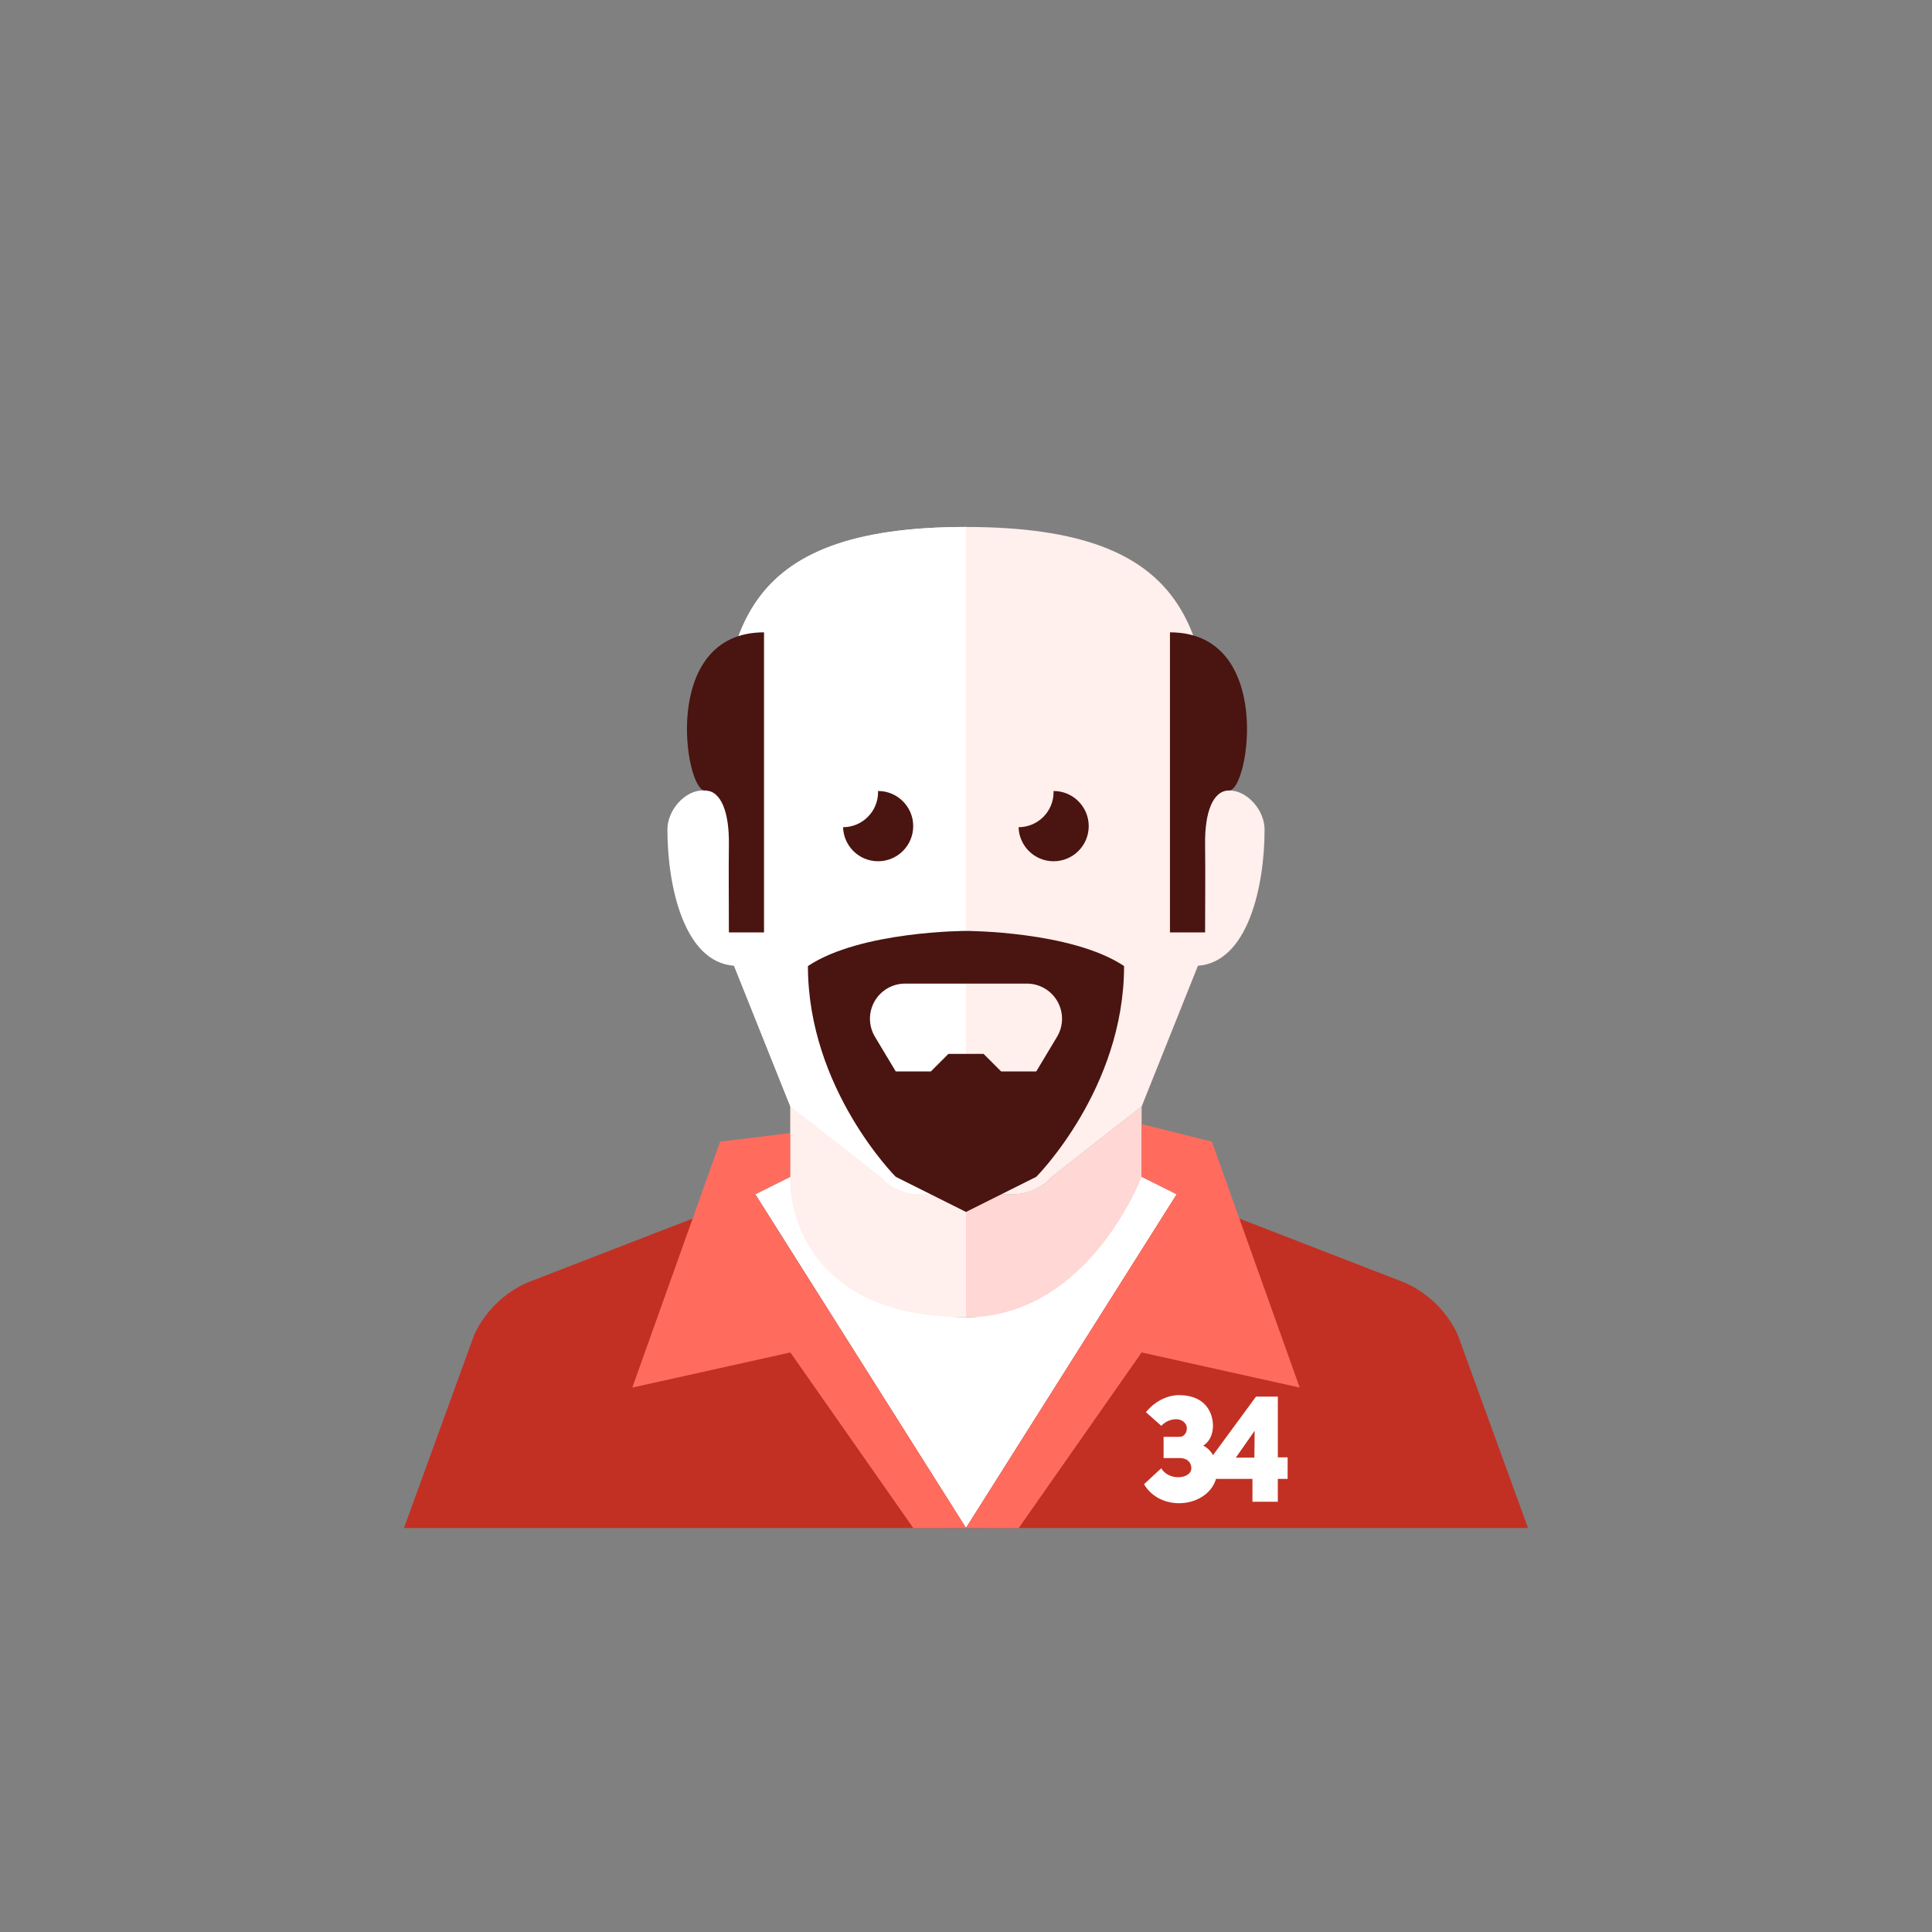 <?xml version="1.0" encoding="iso-8859-1"?>
<!-- Generator: Adobe Illustrator 17.1.0, SVG Export Plug-In . SVG Version: 6.00 Build 0)  -->
<!DOCTYPE svg PUBLIC "-//W3C//DTD SVG 1.0//EN" "http://www.w3.org/TR/2001/REC-SVG-20010904/DTD/svg10.dtd">
<svg version="1.0" xmlns="http://www.w3.org/2000/svg" xmlns:xlink="http://www.w3.org/1999/xlink" x="0px" y="0px" width="110px"
	 height="110px" viewBox="0 0 110 110" style="enable-background:new 0 0 110 110;" xml:space="preserve">
<rect x="0" y="0" width="110" height="110" fill="#808080" stroke="none"/>
<g id="Artboard" style="display:none;">
	<rect x="-680.5" y="-28.5" style="display:inline;fill:#808080;stroke:#000000;stroke-miterlimit:10;" width="1323" height="294"/>
</g>
<g id="R-Multicolor" style="display:none;">
	<g style="display:inline;">
		<circle style="fill:#FABC3D;" cx="55" cy="55" r="55"/>
	</g>
	<g style="display:inline;">
		<path style="fill:#F7B4B4;" d="M57.655,67.997H55h-2.655c-0.856,0-1.671-0.365-2.24-1.004L45,62.997v4.5c0,0,0,7.5,10,7.5
			s10-7.5,10-7.5v-4.5l-5.105,3.996C59.326,67.632,58.511,67.997,57.655,67.997z"/>
		<path style="fill:#FBC8C8;" d="M50.105,66.993L45,62.997v4.5c0,0,0,7.5,10,7.5v-7h-2.655
			C51.489,67.997,50.674,67.632,50.105,66.993z"/>
		<path style="fill:#FBC8C8;" d="M72,47.228c0-1.111-1-2.222-2-2.222c-0.421,0-0.737,0.101-1,0.241c0-9.14-0.911-15.244-14-15.244
			c-12.976,0-13.982,6-14,15V53l4,10l5.105,3.996C50.674,67.635,51.489,68,52.345,68H55h2.655c0.856,0,1.671-0.365,2.24-1.004L65,63
			l3.206-8.013C71.042,54.783,72,50.482,72,47.228z"/>
		<path style="fill:#FBD7D7;" d="M41,45.247c-0.263-0.14-0.579-0.241-1-0.241c-1,0-2,1.111-2,2.222c0,3.254,0.958,7.555,3.794,7.759
			L45,63l5.105,3.996C50.674,67.635,51.489,68,52.345,68H55V30.003C41.915,30.003,41,36.103,41,45.247z"/>
		<g>
			<path style="fill:#FFFFFF;" d="M67,68l-2-1c0,0-3,8.003-10,8.003S45,67,45,67l-2,1l12,19.003L67,68z"/>
		</g>
		<g>
			<path style="fill:#F37A10;" d="M30.043,73.017C28.698,73.606,27.615,74.667,27,76l-4,11h32L43,68L30.043,73.017z"/>
			<path style="fill:#F37A10;" d="M83,76c-0.615-1.333-1.698-2.394-3.043-2.983L67,68L55,87h32L83,76z"/>
		</g>
		<g>
			<path style="fill:#3E3E3F;" d="M51.994,47.036c0-1.104-0.896-2-2-2c-0.002,0-0.004,0-0.006,0
				c0.001,0.021,0.006,0.041,0.006,0.062c0,1.103-0.892,1.996-1.994,2c0.033,1.075,0.91,1.938,1.994,1.938
				C51.098,49.036,51.994,48.141,51.994,47.036z"/>
		</g>
		<g>
			<path style="fill:#3E3E3F;" d="M61.987,47.036c0-1.104-0.896-2-2-2c-0.002,0-0.004,0-0.006,0
				c0.001,0.021,0.006,0.041,0.006,0.062c0,1.103-0.892,1.996-1.994,2c0.033,1.075,0.91,1.938,1.994,1.938
				C61.092,49.036,61.987,48.141,61.987,47.036z"/>
		</g>
		<g>
			<polygon style="fill:#F99134;" points="45,67.003 43,68 55,87 52,87.003 45,77.003 36,79.003 41,65.003 45,64.509 			"/>
		</g>
		<g>
			<polygon style="fill:#F99134;" points="65,67.003 67,68 55,87 58,87.003 65,77.003 74,79.003 69,65.003 65,64.003 			"/>
		</g>
		<g>
			<path style="fill:#3E3E3F;" d="M55,53.003c0,0-6,0-9,2c0,7,5,12,5,12l4,2l4-2c0,0,5-5,5-12C61,53.003,55,53.003,55,53.003z
				 M57,61.003l-1-1h-1h-1l-1,1h-2l-1.183-1.971c-0.371-0.618-0.38-1.387-0.025-2.014s1.02-1.015,1.74-1.015H55h3.468
				c0.721,0,1.385,0.388,1.74,1.015s0.345,1.397-0.025,2.014L59,61.003H57z"/>
		</g>
		<path style="fill:#FFFFFF;" d="M72.755,82.976v-3.458h-1.243l-2.447,3.329c-0.126-0.211-0.297-0.406-0.557-0.54
			c0.608-0.38,0.659-1.234,0.422-1.826c-0.321-0.794-1.065-1.048-1.8-1.048c-0.676,0-1.395,0.363-1.885,0.972l0.879,0.778
			c0.372-0.423,1.107-0.533,1.378-0.11c0.169,0.254,0.034,0.735-0.354,0.735h-0.896v1.209h0.93c0.432,0,0.651,0.271,0.651,0.575
			c0,0.321-0.347,0.516-0.752,0.516c-0.355,0-0.744-0.152-0.964-0.508l-0.98,0.905c0.448,0.752,1.234,1.082,2.003,1.082
			c0.934,0,1.843-0.517,2.097-1.386h2.074v1.302h1.445v-1.302h0.558v-1.226H72.755z M71.419,82.992h-1.057l1.074-1.53L71.419,82.992
			z"/>
		<g>
			<path style="fill:#3E3E3F;" d="M43.5,36.003v17.083h-2c0-1.976-0.021-3.28,0-5.02c0.021-1.783-0.426-3.063-1.375-3.063
				C39,45.003,37.567,36.003,43.5,36.003z"/>
		</g>
		<g>
			<path style="fill:#3E3E3F;" d="M66.613,36.003v17.083h2c0-1.976,0.021-3.28,0-5.02c-0.021-1.783,0.426-3.063,1.375-3.063
				C71.113,45.003,72.546,36.003,66.613,36.003z"/>
		</g>
	</g>
</g>
<g id="Multicolor" style="display:none;">
	<g style="display:inline;">
		<path style="fill:#F7B4B4;" d="M57.655,67.997H55h-2.655c-0.856,0-1.671-0.365-2.24-1.004L45,62.997v4.5c0,0,0,7.5,10,7.5
			s10-7.5,10-7.5v-4.5l-5.105,3.996C59.326,67.632,58.511,67.997,57.655,67.997z"/>
		<path style="fill:#FBC8C8;" d="M50.105,66.993L45,62.997v4.5c0,0,0,7.5,10,7.5v-7h-2.655
			C51.489,67.997,50.674,67.632,50.105,66.993z"/>
		<path style="fill:#FBC8C8;" d="M72,47.228c0-1.111-1-2.222-2-2.222c-0.421,0-0.737,0.101-1,0.241c0-9.14-0.911-15.244-14-15.244
			c-12.976,0-13.982,6-14,15V53l4,10l5.105,3.996C50.674,67.635,51.489,68,52.345,68H55h2.655c0.856,0,1.671-0.365,2.24-1.004L65,63
			l3.206-8.013C71.042,54.783,72,50.482,72,47.228z"/>
		<path style="fill:#FBD7D7;" d="M41,45.247c-0.263-0.14-0.579-0.241-1-0.241c-1,0-2,1.111-2,2.222c0,3.254,0.958,7.555,3.794,7.759
			L45,63l5.105,3.996C50.674,67.635,51.489,68,52.345,68H55V30.003C41.915,30.003,41,36.103,41,45.247z"/>
		<g>
			<path style="fill:#FFFFFF;" d="M67,68l-2-1c0,0-3,8.003-10,8.003S45,67,45,67l-2,1l12,19.003L67,68z"/>
		</g>
		<g>
			<path style="fill:#F37A10;" d="M30.043,73.017C28.698,73.606,27.615,74.667,27,76l-4,11h32L43,68L30.043,73.017z"/>
			<path style="fill:#F37A10;" d="M83,76c-0.615-1.333-1.698-2.394-3.043-2.983L67,68L55,87h32L83,76z"/>
		</g>
		<g>
			<path style="fill:#3E3E3F;" d="M51.994,47.036c0-1.104-0.896-2-2-2c-0.002,0-0.004,0-0.006,0
				c0.001,0.021,0.006,0.041,0.006,0.062c0,1.103-0.892,1.996-1.994,2c0.033,1.075,0.91,1.938,1.994,1.938
				C51.098,49.036,51.994,48.141,51.994,47.036z"/>
		</g>
		<g>
			<path style="fill:#3E3E3F;" d="M61.987,47.036c0-1.104-0.896-2-2-2c-0.002,0-0.004,0-0.006,0
				c0.001,0.021,0.006,0.041,0.006,0.062c0,1.103-0.892,1.996-1.994,2c0.033,1.075,0.91,1.938,1.994,1.938
				C61.092,49.036,61.987,48.141,61.987,47.036z"/>
		</g>
		<g>
			<polygon style="fill:#F99134;" points="45,67.003 43,68 55,87 52,87.003 45,77.003 36,79.003 41,65.003 45,64.509 			"/>
		</g>
		<g>
			<polygon style="fill:#F99134;" points="65,67.003 67,68 55,87 58,87.003 65,77.003 74,79.003 69,65.003 65,64.003 			"/>
		</g>
		<g>
			<path style="fill:#3E3E3F;" d="M55,53.003c0,0-6,0-9,2c0,7,5,12,5,12l4,2l4-2c0,0,5-5,5-12C61,53.003,55,53.003,55,53.003z
				 M57,61.003l-1-1h-1h-1l-1,1h-2l-1.183-1.971c-0.371-0.618-0.38-1.387-0.025-2.014s1.02-1.015,1.74-1.015H55h3.468
				c0.721,0,1.385,0.388,1.74,1.015s0.345,1.397-0.025,2.014L59,61.003H57z"/>
		</g>
		<path style="fill:#FFFFFF;" d="M72.755,82.976v-3.458h-1.243l-2.447,3.329c-0.126-0.211-0.297-0.406-0.557-0.54
			c0.608-0.38,0.659-1.234,0.422-1.826c-0.321-0.794-1.065-1.048-1.8-1.048c-0.676,0-1.395,0.363-1.885,0.972l0.879,0.778
			c0.372-0.423,1.107-0.533,1.378-0.11c0.169,0.254,0.034,0.735-0.354,0.735h-0.896v1.209h0.93c0.432,0,0.651,0.271,0.651,0.575
			c0,0.321-0.347,0.516-0.752,0.516c-0.355,0-0.744-0.152-0.964-0.508l-0.98,0.905c0.448,0.752,1.234,1.082,2.003,1.082
			c0.934,0,1.843-0.517,2.097-1.386h2.074v1.302h1.445v-1.302h0.558v-1.226H72.755z M71.419,82.992h-1.057l1.074-1.53L71.419,82.992
			z"/>
		<g>
			<path style="fill:#3E3E3F;" d="M43.5,36.003v17.083h-2c0-1.976-0.021-3.28,0-5.02c0.021-1.783-0.426-3.063-1.375-3.063
				C39,45.003,37.567,36.003,43.5,36.003z"/>
		</g>
		<g>
			<path style="fill:#3E3E3F;" d="M66.613,36.003v17.083h2c0-1.976,0.021-3.28,0-5.02c-0.021-1.783,0.426-3.063,1.375-3.063
				C71.113,45.003,72.546,36.003,66.613,36.003z"/>
		</g>
	</g>
</g>
<g id="Blue" style="display:none;">
	<g style="display:inline;">
		<path style="fill:#BBE7F2;" d="M57.655,67.997H55h-2.655c-0.856,0-1.671-0.365-2.24-1.004L45,62.997v4.5c0,0,0,7.5,10,7.5
			s10-7.5,10-7.5v-4.5l-5.106,3.996C59.326,67.632,58.511,67.997,57.655,67.997z"/>
		<g>
			<path style="fill:#FFFFFF;" d="M67,68l-2-1c0,0-3,8.003-10,8.003S45,67,45,67l-2,1l12,19.003L67,68z"/>
		</g>
		<g>
			<path style="fill:#0081A1;" d="M30.042,73.018C28.698,73.606,27.615,74.667,27,76l-4,11h32L43,68L30.042,73.018z"/>
			<path style="fill:#0081A1;" d="M83,76c-0.615-1.333-1.698-2.394-3.044-2.982L67,68L55,87h32L83,76z"/>
		</g>
		<g>
			<polygon style="fill:#00B7E5;" points="45,67.003 43,68 55,87 52,87.003 45,77.003 36,79.003 41,65.003 45,64.509 			"/>
		</g>
		<g>
			<polygon style="fill:#00B7E5;" points="65,67.003 67,68 55,87 58,87.003 65,77.003 74,79.003 69,65.003 65,64.003 			"/>
		</g>
		<path style="fill:#E1F5FA;" d="M50.105,66.993L45,62.997v4.5c0,0,0,7.5,10,7.5v-7h-2.655
			C51.489,67.997,50.674,67.632,50.105,66.993z"/>
		<path style="fill:#E1F5FA;" d="M72,47.228c0-1.11-1-2.222-2-2.222c-0.421,0-0.737,0.101-1,0.241c0-9.14-0.912-15.244-14-15.244
			c-12.976,0-13.982,6-14,15V53l4,10l5.105,3.996C50.674,67.635,51.489,68,52.345,68H55h2.655c0.856,0,1.671-0.365,2.24-1.004L65,63
			l3.206-8.014C71.041,54.783,72,50.482,72,47.228z"/>
		<path style="fill:#FFFFFF;" d="M41,45.247c-0.263-0.14-0.579-0.241-1-0.241c-1,0-2,1.111-2,2.222c0,3.254,0.958,7.556,3.794,7.759
			L45,63l5.105,3.996C50.674,67.635,51.489,68,52.345,68H55V30.003C41.915,30.003,41,36.103,41,45.247z"/>
		<g>
			<path style="fill:#0C333D;" d="M51.994,47.036c0-1.104-0.896-2-2-2c-0.002,0-0.004,0.001-0.006,0.001
				c0.001,0.021,0.006,0.041,0.006,0.061c0,1.103-0.892,1.996-1.994,2c0.033,1.075,0.91,1.938,1.994,1.938
				C51.098,49.036,51.994,48.141,51.994,47.036z"/>
		</g>
		<g>
			<path style="fill:#0C333D;" d="M61.987,47.036c0-1.104-0.896-2-2-2c-0.002,0-0.004,0.001-0.006,0.001
				c0.001,0.021,0.006,0.041,0.006,0.061c0,1.103-0.892,1.996-1.994,2c0.033,1.075,0.91,1.938,1.994,1.938
				C61.092,49.036,61.987,48.141,61.987,47.036z"/>
		</g>
		<g>
			<path style="fill:#0C333D;" d="M55,53.003c0,0-6,0-9,2c0,7,5,12,5,12l4,2l4-2c0,0,5-5,5-12C61,53.003,55,53.003,55,53.003z
				 M57,61.003l-1-1h-1h-1l-1,1h-2l-1.183-1.971c-0.371-0.618-0.381-1.388-0.026-2.015c0.355-0.627,1.021-1.015,1.741-1.015H55
				h3.468c0.72,0,1.385,0.388,1.74,1.015c0.355,0.627,0.346,1.397-0.025,2.015L59,61.003H57z"/>
		</g>
		<path style="fill:#FFFFFF;" d="M72.755,82.976v-3.458h-1.243l-2.447,3.329c-0.126-0.211-0.297-0.406-0.557-0.54
			c0.608-0.38,0.659-1.234,0.422-1.826c-0.321-0.795-1.065-1.048-1.8-1.048c-0.676,0-1.395,0.363-1.885,0.972l0.878,0.778
			c0.373-0.423,1.108-0.533,1.379-0.11c0.169,0.254,0.034,0.735-0.354,0.735H66.25v1.209h0.93c0.432,0,0.651,0.271,0.651,0.575
			c0,0.321-0.346,0.516-0.752,0.516c-0.355,0-0.744-0.152-0.964-0.508l-0.98,0.905c0.447,0.752,1.234,1.082,2.003,1.082
			c0.934,0,1.843-0.517,2.097-1.386h2.074v1.302h1.445v-1.302h0.558v-1.226H72.755z M71.419,82.992h-1.057l1.073-1.53L71.419,82.992
			z"/>
		<g>
			<path style="fill:#0C333D;" d="M43.5,36.003v17.084h-2c0-1.976-0.021-3.28,0-5.021c0.021-1.783-0.426-3.063-1.376-3.063
				C39,45.003,37.567,36.003,43.5,36.003z"/>
		</g>
		<g>
			<path style="fill:#0C333D;" d="M66.613,36.003v17.084h2c0-1.976,0.021-3.28,0-5.021c-0.022-1.783,0.426-3.063,1.375-3.063
				C71.113,45.003,72.546,36.003,66.613,36.003z"/>
		</g>
	</g>
</g>
<g id="R-Blue" style="display:none;">
	<g style="display:inline;">
		<circle style="fill:#81D2EB;" cx="55" cy="55" r="55"/>
	</g>
	<g style="display:inline;">
		<path style="fill:#BBE7F2;" d="M57.655,67.997H55h-2.655c-0.856,0-1.671-0.365-2.24-1.004L45,62.997v4.5c0,0,0,7.5,10,7.5
			s10-7.5,10-7.5v-4.5l-5.106,3.996C59.326,67.632,58.511,67.997,57.655,67.997z"/>
		<g>
			<path style="fill:#FFFFFF;" d="M67,68l-2-1c0,0-3,8.003-10,8.003S45,67,45,67l-2,1l12,19.003L67,68z"/>
		</g>
		<g>
			<path style="fill:#0081A1;" d="M30.042,73.018C28.698,73.606,27.615,74.667,27,76l-4,11h32L43,68L30.042,73.018z"/>
			<path style="fill:#0081A1;" d="M83,76c-0.615-1.333-1.698-2.394-3.044-2.982L67,68L55,87h32L83,76z"/>
		</g>
		<g>
			<polygon style="fill:#00B7E5;" points="45,67.003 43,68 55,87 52,87.003 45,77.003 36,79.003 41,65.003 45,64.509 			"/>
		</g>
		<g>
			<polygon style="fill:#00B7E5;" points="65,67.003 67,68 55,87 58,87.003 65,77.003 74,79.003 69,65.003 65,64.003 			"/>
		</g>
		<path style="fill:#E1F5FA;" d="M50.105,66.993L45,62.997v4.5c0,0,0,7.5,10,7.5v-7h-2.655
			C51.489,67.997,50.674,67.632,50.105,66.993z"/>
		<path style="fill:#E1F5FA;" d="M72,47.228c0-1.11-1-2.222-2-2.222c-0.421,0-0.737,0.101-1,0.241c0-9.14-0.912-15.244-14-15.244
			c-12.976,0-13.982,6-14,15V53l4,10l5.105,3.996C50.674,67.635,51.489,68,52.345,68H55h2.655c0.856,0,1.671-0.365,2.24-1.004L65,63
			l3.206-8.014C71.041,54.783,72,50.482,72,47.228z"/>
		<path style="fill:#FFFFFF;" d="M41,45.247c-0.263-0.14-0.579-0.241-1-0.241c-1,0-2,1.111-2,2.222c0,3.254,0.958,7.556,3.794,7.759
			L45,63l5.105,3.996C50.674,67.635,51.489,68,52.345,68H55V30.003C41.915,30.003,41,36.103,41,45.247z"/>
		<g>
			<path style="fill:#0C333D;" d="M51.994,47.036c0-1.104-0.896-2-2-2c-0.002,0-0.004,0.001-0.006,0.001
				c0.001,0.021,0.006,0.041,0.006,0.061c0,1.103-0.892,1.996-1.994,2c0.033,1.075,0.91,1.938,1.994,1.938
				C51.098,49.036,51.994,48.141,51.994,47.036z"/>
		</g>
		<g>
			<path style="fill:#0C333D;" d="M61.987,47.036c0-1.104-0.896-2-2-2c-0.002,0-0.004,0.001-0.006,0.001
				c0.001,0.021,0.006,0.041,0.006,0.061c0,1.103-0.892,1.996-1.994,2c0.033,1.075,0.91,1.938,1.994,1.938
				C61.092,49.036,61.987,48.141,61.987,47.036z"/>
		</g>
		<g>
			<path style="fill:#0C333D;" d="M55,53.003c0,0-6,0-9,2c0,7,5,12,5,12l4,2l4-2c0,0,5-5,5-12C61,53.003,55,53.003,55,53.003z
				 M57,61.003l-1-1h-1h-1l-1,1h-2l-1.183-1.971c-0.371-0.618-0.381-1.388-0.026-2.015c0.355-0.627,1.021-1.015,1.741-1.015H55
				h3.468c0.72,0,1.385,0.388,1.74,1.015c0.355,0.627,0.346,1.397-0.025,2.015L59,61.003H57z"/>
		</g>
		<path style="fill:#FFFFFF;" d="M72.755,82.976v-3.458h-1.243l-2.447,3.329c-0.126-0.211-0.297-0.406-0.557-0.54
			c0.608-0.38,0.659-1.234,0.422-1.826c-0.321-0.795-1.065-1.048-1.8-1.048c-0.676,0-1.395,0.363-1.885,0.972l0.878,0.778
			c0.373-0.423,1.108-0.533,1.379-0.11c0.169,0.254,0.034,0.735-0.354,0.735H66.25v1.209h0.93c0.432,0,0.651,0.271,0.651,0.575
			c0,0.321-0.346,0.516-0.752,0.516c-0.355,0-0.744-0.152-0.964-0.508l-0.98,0.905c0.447,0.752,1.234,1.082,2.003,1.082
			c0.934,0,1.843-0.517,2.097-1.386h2.074v1.302h1.445v-1.302h0.558v-1.226H72.755z M71.419,82.992h-1.057l1.073-1.53L71.419,82.992
			z"/>
		<g>
			<path style="fill:#0C333D;" d="M43.5,36.003v17.084h-2c0-1.976-0.021-3.28,0-5.021c0.021-1.783-0.426-3.063-1.376-3.063
				C39,45.003,37.567,36.003,43.5,36.003z"/>
		</g>
		<g>
			<path style="fill:#0C333D;" d="M66.613,36.003v17.084h2c0-1.976,0.021-3.28,0-5.021c-0.022-1.783,0.426-3.063,1.375-3.063
				C71.113,45.003,72.546,36.003,66.613,36.003z"/>
		</g>
	</g>
</g>
<g id="Green" style="display:none;">
	<g style="display:inline;">
		<path style="fill:#AAF0E9;" d="M57.655,67.997H55h-2.655c-0.856,0-1.671-0.365-2.24-1.004L45,62.997v4.5c0,0,0,7.5,10,7.5
			s10-7.5,10-7.5v-4.5l-5.106,3.996C59.326,67.632,58.511,67.997,57.655,67.997z"/>
		<g>
			<path style="fill:#FFFFFF;" d="M67,68l-2-1c0,0-3,8.003-10,8.003S45,67,45,67l-2,1l12,19.003L67,68z"/>
		</g>
		<g>
			<path style="fill:#009687;" d="M30.042,73.018C28.698,73.606,27.615,74.667,27,76l-4,11h32L43,68L30.042,73.018z"/>
			<path style="fill:#009687;" d="M83,76c-0.615-1.333-1.698-2.394-3.044-2.982L67,68L55,87h32L83,76z"/>
		</g>
		<g>
			<polygon style="fill:#00D6C1;" points="45,67.003 43,68 55,87 52,87.003 45,77.003 36,79.003 41,65.003 45,64.509 			"/>
		</g>
		<g>
			<polygon style="fill:#00D6C1;" points="65,67.003 67,68 55,87 58,87.003 65,77.003 74,79.003 69,65.003 65,64.003 			"/>
		</g>
		<path style="fill:#D7FCF9;" d="M50.105,66.993L45,62.997v4.5c0,0,0,7.5,10,7.5v-7h-2.655
			C51.489,67.997,50.674,67.632,50.105,66.993z"/>
		<path style="fill:#D7FCF9;" d="M72,47.228c0-1.11-1-2.222-2-2.222c-0.421,0-0.737,0.101-1,0.241c0-9.14-0.912-15.244-14-15.244
			c-12.976,0-13.982,6-14,15V53l4,10l5.105,3.996C50.674,67.635,51.489,68,52.345,68H55h2.655c0.856,0,1.671-0.365,2.24-1.004L65,63
			l3.206-8.014C71.041,54.783,72,50.482,72,47.228z"/>
		<path style="fill:#FFFFFF;" d="M41,45.247c-0.263-0.14-0.579-0.241-1-0.241c-1,0-2,1.111-2,2.222c0,3.254,0.958,7.556,3.794,7.759
			L45,63l5.105,3.996C50.674,67.635,51.489,68,52.345,68H55V30.003C41.915,30.003,41,36.103,41,45.247z"/>
		<g>
			<path style="fill:#0A3631;" d="M51.994,47.036c0-1.104-0.896-2-2-2c-0.002,0-0.004,0.001-0.006,0.001
				c0.001,0.021,0.006,0.041,0.006,0.061c0,1.103-0.892,1.996-1.994,2c0.033,1.075,0.91,1.938,1.994,1.938
				C51.098,49.036,51.994,48.141,51.994,47.036z"/>
		</g>
		<g>
			<path style="fill:#0A3631;" d="M61.987,47.036c0-1.104-0.896-2-2-2c-0.002,0-0.004,0.001-0.006,0.001
				c0.001,0.021,0.006,0.041,0.006,0.061c0,1.103-0.892,1.996-1.994,2c0.033,1.075,0.91,1.938,1.994,1.938
				C61.092,49.036,61.987,48.141,61.987,47.036z"/>
		</g>
		<g>
			<path style="fill:#0A3631;" d="M55,53.003c0,0-6,0-9,2c0,7,5,12,5,12l4,2l4-2c0,0,5-5,5-12C61,53.003,55,53.003,55,53.003z
				 M57,61.003l-1-1h-1h-1l-1,1h-2l-1.183-1.971c-0.371-0.618-0.381-1.388-0.026-2.015c0.355-0.627,1.021-1.015,1.741-1.015H55
				h3.468c0.72,0,1.385,0.388,1.74,1.015c0.355,0.627,0.346,1.397-0.025,2.015L59,61.003H57z"/>
		</g>
		<path style="fill:#FFFFFF;" d="M72.755,82.976v-3.458h-1.243l-2.447,3.329c-0.126-0.211-0.297-0.406-0.557-0.54
			c0.608-0.38,0.659-1.234,0.422-1.826c-0.321-0.795-1.065-1.048-1.8-1.048c-0.676,0-1.395,0.363-1.885,0.972l0.878,0.778
			c0.373-0.423,1.108-0.533,1.379-0.11c0.169,0.254,0.034,0.735-0.354,0.735H66.25v1.209h0.93c0.432,0,0.651,0.271,0.651,0.575
			c0,0.321-0.346,0.516-0.752,0.516c-0.355,0-0.744-0.152-0.964-0.508l-0.98,0.905c0.447,0.752,1.234,1.082,2.003,1.082
			c0.934,0,1.843-0.517,2.097-1.386h2.074v1.302h1.445v-1.302h0.558v-1.226H72.755z M71.419,82.992h-1.057l1.073-1.53L71.419,82.992
			z"/>
		<g>
			<path style="fill:#0A3631;" d="M43.5,36.003v17.084h-2c0-1.976-0.021-3.28,0-5.021c0.021-1.783-0.426-3.063-1.376-3.063
				C39,45.003,37.567,36.003,43.5,36.003z"/>
		</g>
		<g>
			<path style="fill:#0A3631;" d="M66.613,36.003v17.084h2c0-1.976,0.021-3.28,0-5.021c-0.022-1.783,0.426-3.063,1.375-3.063
				C71.113,45.003,72.546,36.003,66.613,36.003z"/>
		</g>
	</g>
</g>
<g id="R-Green" style="display:none;">
	<g style="display:inline;">
		<circle style="fill:#77E0C4;" cx="55" cy="55" r="55"/>
	</g>
	<g style="display:inline;">
		<path style="fill:#AAF0E9;" d="M57.655,67.997H55h-2.655c-0.856,0-1.671-0.365-2.24-1.004L45,62.997v4.5c0,0,0,7.5,10,7.5
			s10-7.5,10-7.5v-4.5l-5.106,3.996C59.326,67.632,58.511,67.997,57.655,67.997z"/>
		<g>
			<path style="fill:#FFFFFF;" d="M67,68l-2-1c0,0-3,8.003-10,8.003S45,67,45,67l-2,1l12,19.003L67,68z"/>
		</g>
		<g>
			<path style="fill:#009687;" d="M30.042,73.018C28.698,73.606,27.615,74.667,27,76l-4,11h32L43,68L30.042,73.018z"/>
			<path style="fill:#009687;" d="M83,76c-0.615-1.333-1.698-2.394-3.044-2.982L67,68L55,87h32L83,76z"/>
		</g>
		<g>
			<polygon style="fill:#00D6C1;" points="45,67.003 43,68 55,87 52,87.003 45,77.003 36,79.003 41,65.003 45,64.509 			"/>
		</g>
		<g>
			<polygon style="fill:#00D6C1;" points="65,67.003 67,68 55,87 58,87.003 65,77.003 74,79.003 69,65.003 65,64.003 			"/>
		</g>
		<path style="fill:#D7FCF9;" d="M50.105,66.993L45,62.997v4.5c0,0,0,7.5,10,7.5v-7h-2.655
			C51.489,67.997,50.674,67.632,50.105,66.993z"/>
		<path style="fill:#D7FCF9;" d="M72,47.228c0-1.11-1-2.222-2-2.222c-0.421,0-0.737,0.101-1,0.241c0-9.14-0.912-15.244-14-15.244
			c-12.976,0-13.982,6-14,15V53l4,10l5.105,3.996C50.674,67.635,51.489,68,52.345,68H55h2.655c0.856,0,1.671-0.365,2.24-1.004L65,63
			l3.206-8.014C71.041,54.783,72,50.482,72,47.228z"/>
		<path style="fill:#FFFFFF;" d="M41,45.247c-0.263-0.14-0.579-0.241-1-0.241c-1,0-2,1.111-2,2.222c0,3.254,0.958,7.556,3.794,7.759
			L45,63l5.105,3.996C50.674,67.635,51.489,68,52.345,68H55V30.003C41.915,30.003,41,36.103,41,45.247z"/>
		<g>
			<path style="fill:#0A3631;" d="M51.994,47.036c0-1.104-0.896-2-2-2c-0.002,0-0.004,0.001-0.006,0.001
				c0.001,0.021,0.006,0.041,0.006,0.061c0,1.103-0.892,1.996-1.994,2c0.033,1.075,0.91,1.938,1.994,1.938
				C51.098,49.036,51.994,48.141,51.994,47.036z"/>
		</g>
		<g>
			<path style="fill:#0A3631;" d="M61.987,47.036c0-1.104-0.896-2-2-2c-0.002,0-0.004,0.001-0.006,0.001
				c0.001,0.021,0.006,0.041,0.006,0.061c0,1.103-0.892,1.996-1.994,2c0.033,1.075,0.91,1.938,1.994,1.938
				C61.092,49.036,61.987,48.141,61.987,47.036z"/>
		</g>
		<g>
			<path style="fill:#0A3631;" d="M55,53.003c0,0-6,0-9,2c0,7,5,12,5,12l4,2l4-2c0,0,5-5,5-12C61,53.003,55,53.003,55,53.003z
				 M57,61.003l-1-1h-1h-1l-1,1h-2l-1.183-1.971c-0.371-0.618-0.381-1.388-0.026-2.015c0.355-0.627,1.021-1.015,1.741-1.015H55
				h3.468c0.72,0,1.385,0.388,1.74,1.015c0.355,0.627,0.346,1.397-0.025,2.015L59,61.003H57z"/>
		</g>
		<path style="fill:#FFFFFF;" d="M72.755,82.976v-3.458h-1.243l-2.447,3.329c-0.126-0.211-0.297-0.406-0.557-0.54
			c0.608-0.38,0.659-1.234,0.422-1.826c-0.321-0.795-1.065-1.048-1.8-1.048c-0.676,0-1.395,0.363-1.885,0.972l0.878,0.778
			c0.373-0.423,1.108-0.533,1.379-0.11c0.169,0.254,0.034,0.735-0.354,0.735H66.25v1.209h0.93c0.432,0,0.651,0.271,0.651,0.575
			c0,0.321-0.346,0.516-0.752,0.516c-0.355,0-0.744-0.152-0.964-0.508l-0.98,0.905c0.447,0.752,1.234,1.082,2.003,1.082
			c0.934,0,1.843-0.517,2.097-1.386h2.074v1.302h1.445v-1.302h0.558v-1.226H72.755z M71.419,82.992h-1.057l1.073-1.53L71.419,82.992
			z"/>
		<g>
			<path style="fill:#0A3631;" d="M43.5,36.003v17.084h-2c0-1.976-0.021-3.28,0-5.021c0.021-1.783-0.426-3.063-1.376-3.063
				C39,45.003,37.567,36.003,43.5,36.003z"/>
		</g>
		<g>
			<path style="fill:#0A3631;" d="M66.613,36.003v17.084h2c0-1.976,0.021-3.28,0-5.021c-0.022-1.783,0.426-3.063,1.375-3.063
				C71.113,45.003,72.546,36.003,66.613,36.003z"/>
		</g>
	</g>
</g>
<g id="Red">
	<g>
		<path style="fill:#FFD7D4;" d="M57.655,67.997H55h-2.655c-0.856,0-1.671-0.365-2.24-1.004L45,62.997v4.5c0,0,0,7.5,10,7.5
			s10-7.5,10-7.5v-4.5l-5.106,3.996C59.326,67.632,58.511,67.997,57.655,67.997z"/>
		<g>
			<path style="fill:#FFFFFF;" d="M67,68l-2-1c0,0-3,8.003-10,8.003S45,67,45,67l-2,1l12,19.003L67,68z"/>
		</g>
		<g>
			<path style="fill:#C23023;" d="M30.042,73.018C28.698,73.606,27.615,74.667,27,76l-4,11h32L43,68L30.042,73.018z"/>
			<path style="fill:#C23023;" d="M83,76c-0.615-1.333-1.698-2.394-3.044-2.982L67,68L55,87h32L83,76z"/>
		</g>
		<g>
			<polygon style="fill:#FF6C5E;" points="45,67.003 43,68 55,87 52,87.003 45,77.003 36,79.003 41,65.003 45,64.509 			"/>
		</g>
		<g>
			<polygon style="fill:#FF6C5E;" points="65,67.003 67,68 55,87 58,87.003 65,77.003 74,79.003 69,65.003 65,64.003 			"/>
		</g>
		<path style="fill:#FFEFED;" d="M50.105,66.993L45,62.997v4.5c0,0,0,7.5,10,7.5v-7h-2.655
			C51.489,67.997,50.674,67.632,50.105,66.993z"/>
		<path style="fill:#FFEFED;" d="M72,47.228c0-1.11-1-2.222-2-2.222c-0.421,0-0.737,0.101-1,0.241c0-9.14-0.912-15.244-14-15.244
			c-12.976,0-13.982,6-14,15V53l4,10l5.105,3.996C50.674,67.635,51.489,68,52.345,68H55h2.655c0.856,0,1.671-0.365,2.24-1.004L65,63
			l3.206-8.014C71.041,54.783,72,50.482,72,47.228z"/>
		<path style="fill:#FFFFFF;" d="M41,45.247c-0.263-0.14-0.579-0.241-1-0.241c-1,0-2,1.111-2,2.222c0,3.254,0.958,7.556,3.794,7.759
			L45,63l5.105,3.996C50.674,67.635,51.489,68,52.345,68H55V30.003C41.915,30.003,41,36.103,41,45.247z"/>
		<g>
			<path style="fill:#4A1410;" d="M51.994,47.036c0-1.104-0.896-2-2-2c-0.002,0-0.004,0.001-0.006,0.001
				c0.001,0.021,0.006,0.041,0.006,0.061c0,1.103-0.892,1.996-1.994,2c0.033,1.075,0.91,1.938,1.994,1.938
				C51.098,49.036,51.994,48.141,51.994,47.036z"/>
		</g>
		<g>
			<path style="fill:#4A1410;" d="M61.987,47.036c0-1.104-0.896-2-2-2c-0.002,0-0.004,0.001-0.006,0.001
				c0.001,0.021,0.006,0.041,0.006,0.061c0,1.103-0.892,1.996-1.994,2c0.033,1.075,0.91,1.938,1.994,1.938
				C61.092,49.036,61.987,48.141,61.987,47.036z"/>
		</g>
		<g>
			<path style="fill:#4A1410;" d="M55,53.003c0,0-6,0-9,2c0,7,5,12,5,12l4,2l4-2c0,0,5-5,5-12C61,53.003,55,53.003,55,53.003z
				 M57,61.003l-1-1h-1h-1l-1,1h-2l-1.183-1.971c-0.371-0.618-0.381-1.388-0.026-2.015c0.355-0.627,1.021-1.015,1.741-1.015H55
				h3.468c0.72,0,1.385,0.388,1.74,1.015c0.355,0.627,0.346,1.397-0.025,2.015L59,61.003H57z"/>
		</g>
		<path style="fill:#FFFFFF;" d="M72.755,82.976v-3.458h-1.243l-2.447,3.329c-0.126-0.211-0.297-0.406-0.557-0.54
			c0.608-0.38,0.659-1.234,0.422-1.826c-0.321-0.795-1.065-1.048-1.8-1.048c-0.676,0-1.395,0.363-1.885,0.972l0.878,0.778
			c0.373-0.423,1.108-0.533,1.379-0.11c0.169,0.254,0.034,0.735-0.354,0.735H66.25v1.209h0.93c0.432,0,0.651,0.271,0.651,0.575
			c0,0.321-0.346,0.516-0.752,0.516c-0.355,0-0.744-0.152-0.964-0.508l-0.98,0.905c0.447,0.752,1.234,1.082,2.003,1.082
			c0.934,0,1.843-0.517,2.097-1.386h2.074v1.302h1.445v-1.302h0.558v-1.226H72.755z M71.419,82.992h-1.057l1.073-1.53L71.419,82.992
			z"/>
		<g>
			<path style="fill:#4A1410;" d="M43.5,36.003v17.084h-2c0-1.976-0.021-3.28,0-5.021c0.021-1.783-0.426-3.063-1.376-3.063
				C39,45.003,37.567,36.003,43.5,36.003z"/>
		</g>
		<g>
			<path style="fill:#4A1410;" d="M66.613,36.003v17.084h2c0-1.976,0.021-3.28,0-5.021c-0.022-1.783,0.426-3.063,1.375-3.063
				C71.113,45.003,72.546,36.003,66.613,36.003z"/>
		</g>
	</g>
</g>
<g id="R-Red" style="display:none;">
	<g style="display:inline;">
		<circle style="fill:#FABBAF;" cx="55" cy="55" r="55"/>
	</g>
	<g style="display:inline;">
		<path style="fill:#FFD7D4;" d="M57.655,67.997H55h-2.655c-0.856,0-1.671-0.365-2.24-1.004L45,62.997v4.5c0,0,0,7.5,10,7.5
			s10-7.5,10-7.5v-4.5l-5.106,3.996C59.326,67.632,58.511,67.997,57.655,67.997z"/>
		<g>
			<path style="fill:#FFFFFF;" d="M67,68l-2-1c0,0-3,8.003-10,8.003S45,67,45,67l-2,1l12,19.003L67,68z"/>
		</g>
		<g>
			<path style="fill:#C23023;" d="M30.042,73.018C28.698,73.606,27.615,74.667,27,76l-4,11h32L43,68L30.042,73.018z"/>
			<path style="fill:#C23023;" d="M83,76c-0.615-1.333-1.698-2.394-3.044-2.982L67,68L55,87h32L83,76z"/>
		</g>
		<g>
			<polygon style="fill:#FF6C5E;" points="45,67.003 43,68 55,87 52,87.003 45,77.003 36,79.003 41,65.003 45,64.509 			"/>
		</g>
		<g>
			<polygon style="fill:#FF6C5E;" points="65,67.003 67,68 55,87 58,87.003 65,77.003 74,79.003 69,65.003 65,64.003 			"/>
		</g>
		<path style="fill:#FFEFED;" d="M50.105,66.993L45,62.997v4.5c0,0,0,7.5,10,7.5v-7h-2.655
			C51.489,67.997,50.674,67.632,50.105,66.993z"/>
		<path style="fill:#FFEFED;" d="M72,47.228c0-1.11-1-2.222-2-2.222c-0.421,0-0.737,0.101-1,0.241c0-9.14-0.912-15.244-14-15.244
			c-12.976,0-13.982,6-14,15V53l4,10l5.105,3.996C50.674,67.635,51.489,68,52.345,68H55h2.655c0.856,0,1.671-0.365,2.24-1.004L65,63
			l3.206-8.014C71.041,54.783,72,50.482,72,47.228z"/>
		<path style="fill:#FFFFFF;" d="M41,45.247c-0.263-0.14-0.579-0.241-1-0.241c-1,0-2,1.111-2,2.222c0,3.254,0.958,7.556,3.794,7.759
			L45,63l5.105,3.996C50.674,67.635,51.489,68,52.345,68H55V30.003C41.915,30.003,41,36.103,41,45.247z"/>
		<g>
			<path style="fill:#4A1410;" d="M51.994,47.036c0-1.104-0.896-2-2-2c-0.002,0-0.004,0.001-0.006,0.001
				c0.001,0.021,0.006,0.041,0.006,0.061c0,1.103-0.892,1.996-1.994,2c0.033,1.075,0.91,1.938,1.994,1.938
				C51.098,49.036,51.994,48.141,51.994,47.036z"/>
		</g>
		<g>
			<path style="fill:#4A1410;" d="M61.987,47.036c0-1.104-0.896-2-2-2c-0.002,0-0.004,0.001-0.006,0.001
				c0.001,0.021,0.006,0.041,0.006,0.061c0,1.103-0.892,1.996-1.994,2c0.033,1.075,0.91,1.938,1.994,1.938
				C61.092,49.036,61.987,48.141,61.987,47.036z"/>
		</g>
		<g>
			<path style="fill:#4A1410;" d="M55,53.003c0,0-6,0-9,2c0,7,5,12,5,12l4,2l4-2c0,0,5-5,5-12C61,53.003,55,53.003,55,53.003z
				 M57,61.003l-1-1h-1h-1l-1,1h-2l-1.183-1.971c-0.371-0.618-0.381-1.388-0.026-2.015c0.355-0.627,1.021-1.015,1.741-1.015H55
				h3.468c0.72,0,1.385,0.388,1.74,1.015c0.355,0.627,0.346,1.397-0.025,2.015L59,61.003H57z"/>
		</g>
		<path style="fill:#FFFFFF;" d="M72.755,82.976v-3.458h-1.243l-2.447,3.329c-0.126-0.211-0.297-0.406-0.557-0.54
			c0.608-0.38,0.659-1.234,0.422-1.826c-0.321-0.795-1.065-1.048-1.8-1.048c-0.676,0-1.395,0.363-1.885,0.972l0.878,0.778
			c0.373-0.423,1.108-0.533,1.379-0.11c0.169,0.254,0.034,0.735-0.354,0.735H66.25v1.209h0.93c0.432,0,0.651,0.271,0.651,0.575
			c0,0.321-0.346,0.516-0.752,0.516c-0.355,0-0.744-0.152-0.964-0.508l-0.98,0.905c0.447,0.752,1.234,1.082,2.003,1.082
			c0.934,0,1.843-0.517,2.097-1.386h2.074v1.302h1.445v-1.302h0.558v-1.226H72.755z M71.419,82.992h-1.057l1.073-1.53L71.419,82.992
			z"/>
		<g>
			<path style="fill:#4A1410;" d="M43.5,36.003v17.084h-2c0-1.976-0.021-3.28,0-5.021c0.021-1.783-0.426-3.063-1.376-3.063
				C39,45.003,37.567,36.003,43.5,36.003z"/>
		</g>
		<g>
			<path style="fill:#4A1410;" d="M66.613,36.003v17.084h2c0-1.976,0.021-3.28,0-5.021c-0.022-1.783,0.426-3.063,1.375-3.063
				C71.113,45.003,72.546,36.003,66.613,36.003z"/>
		</g>
	</g>
</g>
<g id="Yellow" style="display:none;">
	<g style="display:inline;">
		<path style="fill:#FFE9A1;" d="M57.655,67.997H55h-2.655c-0.856,0-1.671-0.365-2.24-1.004L45,62.997v4.5c0,0,0,7.5,10,7.5
			s10-7.5,10-7.5v-4.5l-5.106,3.996C59.326,67.632,58.511,67.997,57.655,67.997z"/>
		<g>
			<path style="fill:#FFFFFF;" d="M67,68l-2-1c0,0-3,8.003-10,8.003S45,67,45,67l-2,1l12,19.003L67,68z"/>
		</g>
		<g>
			<path style="fill:#E07000;" d="M30.042,73.018C28.698,73.606,27.615,74.667,27,76l-4,11h32L43,68L30.042,73.018z"/>
			<path style="fill:#E07000;" d="M83,76c-0.615-1.333-1.698-2.394-3.044-2.982L67,68L55,87h32L83,76z"/>
		</g>
		<g>
			<polygon style="fill:#FFAA00;" points="45,67.003 43,68 55,87 52,87.003 45,77.003 36,79.003 41,65.003 45,64.509 			"/>
		</g>
		<g>
			<polygon style="fill:#FFAA00;" points="65,67.003 67,68 55,87 58,87.003 65,77.003 74,79.003 69,65.003 65,64.003 			"/>
		</g>
		<path style="fill:#FFF5D9;" d="M50.105,66.993L45,62.997v4.5c0,0,0,7.5,10,7.5v-7h-2.655
			C51.489,67.997,50.674,67.632,50.105,66.993z"/>
		<path style="fill:#FFF5D9;" d="M72,47.228c0-1.11-1-2.222-2-2.222c-0.421,0-0.737,0.101-1,0.241c0-9.14-0.912-15.244-14-15.244
			c-12.976,0-13.982,6-14,15V53l4,10l5.105,3.996C50.674,67.635,51.489,68,52.345,68H55h2.655c0.856,0,1.671-0.365,2.24-1.004L65,63
			l3.206-8.014C71.041,54.783,72,50.482,72,47.228z"/>
		<path style="fill:#FFFFFF;" d="M41,45.247c-0.263-0.14-0.579-0.241-1-0.241c-1,0-2,1.111-2,2.222c0,3.254,0.958,7.556,3.794,7.759
			L45,63l5.105,3.996C50.674,67.635,51.489,68,52.345,68H55V30.003C41.915,30.003,41,36.103,41,45.247z"/>
		<g>
			<path style="fill:#3D320C;" d="M51.994,47.036c0-1.104-0.896-2-2-2c-0.002,0-0.004,0.001-0.006,0.001
				c0.001,0.021,0.006,0.041,0.006,0.061c0,1.103-0.892,1.996-1.994,2c0.033,1.075,0.91,1.938,1.994,1.938
				C51.098,49.036,51.994,48.141,51.994,47.036z"/>
		</g>
		<g>
			<path style="fill:#3D320C;" d="M61.987,47.036c0-1.104-0.896-2-2-2c-0.002,0-0.004,0.001-0.006,0.001
				c0.001,0.021,0.006,0.041,0.006,0.061c0,1.103-0.892,1.996-1.994,2c0.033,1.075,0.91,1.938,1.994,1.938
				C61.092,49.036,61.987,48.141,61.987,47.036z"/>
		</g>
		<g>
			<path style="fill:#3D320C;" d="M55,53.003c0,0-6,0-9,2c0,7,5,12,5,12l4,2l4-2c0,0,5-5,5-12C61,53.003,55,53.003,55,53.003z
				 M57,61.003l-1-1h-1h-1l-1,1h-2l-1.183-1.971c-0.371-0.618-0.381-1.388-0.026-2.015c0.355-0.627,1.021-1.015,1.741-1.015H55
				h3.468c0.72,0,1.385,0.388,1.74,1.015c0.355,0.627,0.346,1.397-0.025,2.015L59,61.003H57z"/>
		</g>
		<path style="fill:#FFFFFF;" d="M72.755,82.976v-3.458h-1.243l-2.447,3.329c-0.126-0.211-0.297-0.406-0.557-0.54
			c0.608-0.38,0.659-1.234,0.422-1.826c-0.321-0.795-1.065-1.048-1.8-1.048c-0.676,0-1.395,0.363-1.885,0.972l0.878,0.778
			c0.373-0.423,1.108-0.533,1.379-0.11c0.169,0.254,0.034,0.735-0.354,0.735H66.25v1.209h0.93c0.432,0,0.651,0.271,0.651,0.575
			c0,0.321-0.346,0.516-0.752,0.516c-0.355,0-0.744-0.152-0.964-0.508l-0.98,0.905c0.447,0.752,1.234,1.082,2.003,1.082
			c0.934,0,1.843-0.517,2.097-1.386h2.074v1.302h1.445v-1.302h0.558v-1.226H72.755z M71.419,82.992h-1.057l1.073-1.53L71.419,82.992
			z"/>
		<g>
			<path style="fill:#3D320C;" d="M43.5,36.003v17.084h-2c0-1.976-0.021-3.28,0-5.021c0.021-1.783-0.426-3.063-1.376-3.063
				C39,45.003,37.567,36.003,43.5,36.003z"/>
		</g>
		<g>
			<path style="fill:#3D320C;" d="M66.613,36.003v17.084h2c0-1.976,0.021-3.28,0-5.021c-0.022-1.783,0.426-3.063,1.375-3.063
				C71.113,45.003,72.546,36.003,66.613,36.003z"/>
		</g>
	</g>
</g>
<g id="R-Yellow" style="display:none;">
	<g style="display:inline;">
		<circle style="fill:#FFD75E;" cx="55" cy="55" r="55"/>
	</g>
	<g style="display:inline;">
		<path style="fill:#FFE9A1;" d="M57.655,67.997H55h-2.655c-0.856,0-1.671-0.365-2.24-1.004L45,62.997v4.5c0,0,0,7.5,10,7.5
			s10-7.5,10-7.5v-4.5l-5.106,3.996C59.326,67.632,58.511,67.997,57.655,67.997z"/>
		<g>
			<path style="fill:#FFFFFF;" d="M67,68l-2-1c0,0-3,8.003-10,8.003S45,67,45,67l-2,1l12,19.003L67,68z"/>
		</g>
		<g>
			<path style="fill:#E07000;" d="M30.042,73.018C28.698,73.606,27.615,74.667,27,76l-4,11h32L43,68L30.042,73.018z"/>
			<path style="fill:#E07000;" d="M83,76c-0.615-1.333-1.698-2.394-3.044-2.982L67,68L55,87h32L83,76z"/>
		</g>
		<g>
			<polygon style="fill:#FFAA00;" points="45,67.003 43,68 55,87 52,87.003 45,77.003 36,79.003 41,65.003 45,64.509 			"/>
		</g>
		<g>
			<polygon style="fill:#FFAA00;" points="65,67.003 67,68 55,87 58,87.003 65,77.003 74,79.003 69,65.003 65,64.003 			"/>
		</g>
		<path style="fill:#FFF5D9;" d="M50.105,66.993L45,62.997v4.5c0,0,0,7.5,10,7.5v-7h-2.655
			C51.489,67.997,50.674,67.632,50.105,66.993z"/>
		<path style="fill:#FFF5D9;" d="M72,47.228c0-1.11-1-2.222-2-2.222c-0.421,0-0.737,0.101-1,0.241c0-9.14-0.912-15.244-14-15.244
			c-12.976,0-13.982,6-14,15V53l4,10l5.105,3.996C50.674,67.635,51.489,68,52.345,68H55h2.655c0.856,0,1.671-0.365,2.24-1.004L65,63
			l3.206-8.014C71.041,54.783,72,50.482,72,47.228z"/>
		<path style="fill:#FFFFFF;" d="M41,45.247c-0.263-0.14-0.579-0.241-1-0.241c-1,0-2,1.111-2,2.222c0,3.254,0.958,7.556,3.794,7.759
			L45,63l5.105,3.996C50.674,67.635,51.489,68,52.345,68H55V30.003C41.915,30.003,41,36.103,41,45.247z"/>
		<g>
			<path style="fill:#3D320C;" d="M51.994,47.036c0-1.104-0.896-2-2-2c-0.002,0-0.004,0.001-0.006,0.001
				c0.001,0.021,0.006,0.041,0.006,0.061c0,1.103-0.892,1.996-1.994,2c0.033,1.075,0.91,1.938,1.994,1.938
				C51.098,49.036,51.994,48.141,51.994,47.036z"/>
		</g>
		<g>
			<path style="fill:#3D320C;" d="M61.987,47.036c0-1.104-0.896-2-2-2c-0.002,0-0.004,0.001-0.006,0.001
				c0.001,0.021,0.006,0.041,0.006,0.061c0,1.103-0.892,1.996-1.994,2c0.033,1.075,0.91,1.938,1.994,1.938
				C61.092,49.036,61.987,48.141,61.987,47.036z"/>
		</g>
		<g>
			<path style="fill:#3D320C;" d="M55,53.003c0,0-6,0-9,2c0,7,5,12,5,12l4,2l4-2c0,0,5-5,5-12C61,53.003,55,53.003,55,53.003z
				 M57,61.003l-1-1h-1h-1l-1,1h-2l-1.183-1.971c-0.371-0.618-0.381-1.388-0.026-2.015c0.355-0.627,1.021-1.015,1.741-1.015H55
				h3.468c0.72,0,1.385,0.388,1.74,1.015c0.355,0.627,0.346,1.397-0.025,2.015L59,61.003H57z"/>
		</g>
		<path style="fill:#FFFFFF;" d="M72.755,82.976v-3.458h-1.243l-2.447,3.329c-0.126-0.211-0.297-0.406-0.557-0.54
			c0.608-0.38,0.659-1.234,0.422-1.826c-0.321-0.795-1.065-1.048-1.8-1.048c-0.676,0-1.395,0.363-1.885,0.972l0.878,0.778
			c0.373-0.423,1.108-0.533,1.379-0.11c0.169,0.254,0.034,0.735-0.354,0.735H66.25v1.209h0.93c0.432,0,0.651,0.271,0.651,0.575
			c0,0.321-0.346,0.516-0.752,0.516c-0.355,0-0.744-0.152-0.964-0.508l-0.98,0.905c0.447,0.752,1.234,1.082,2.003,1.082
			c0.934,0,1.843-0.517,2.097-1.386h2.074v1.302h1.445v-1.302h0.558v-1.226H72.755z M71.419,82.992h-1.057l1.073-1.53L71.419,82.992
			z"/>
		<g>
			<path style="fill:#3D320C;" d="M43.5,36.003v17.084h-2c0-1.976-0.021-3.28,0-5.021c0.021-1.783-0.426-3.063-1.376-3.063
				C39,45.003,37.567,36.003,43.5,36.003z"/>
		</g>
		<g>
			<path style="fill:#3D320C;" d="M66.613,36.003v17.084h2c0-1.976,0.021-3.28,0-5.021c-0.022-1.783,0.426-3.063,1.375-3.063
				C71.113,45.003,72.546,36.003,66.613,36.003z"/>
		</g>
	</g>
</g>
</svg>
